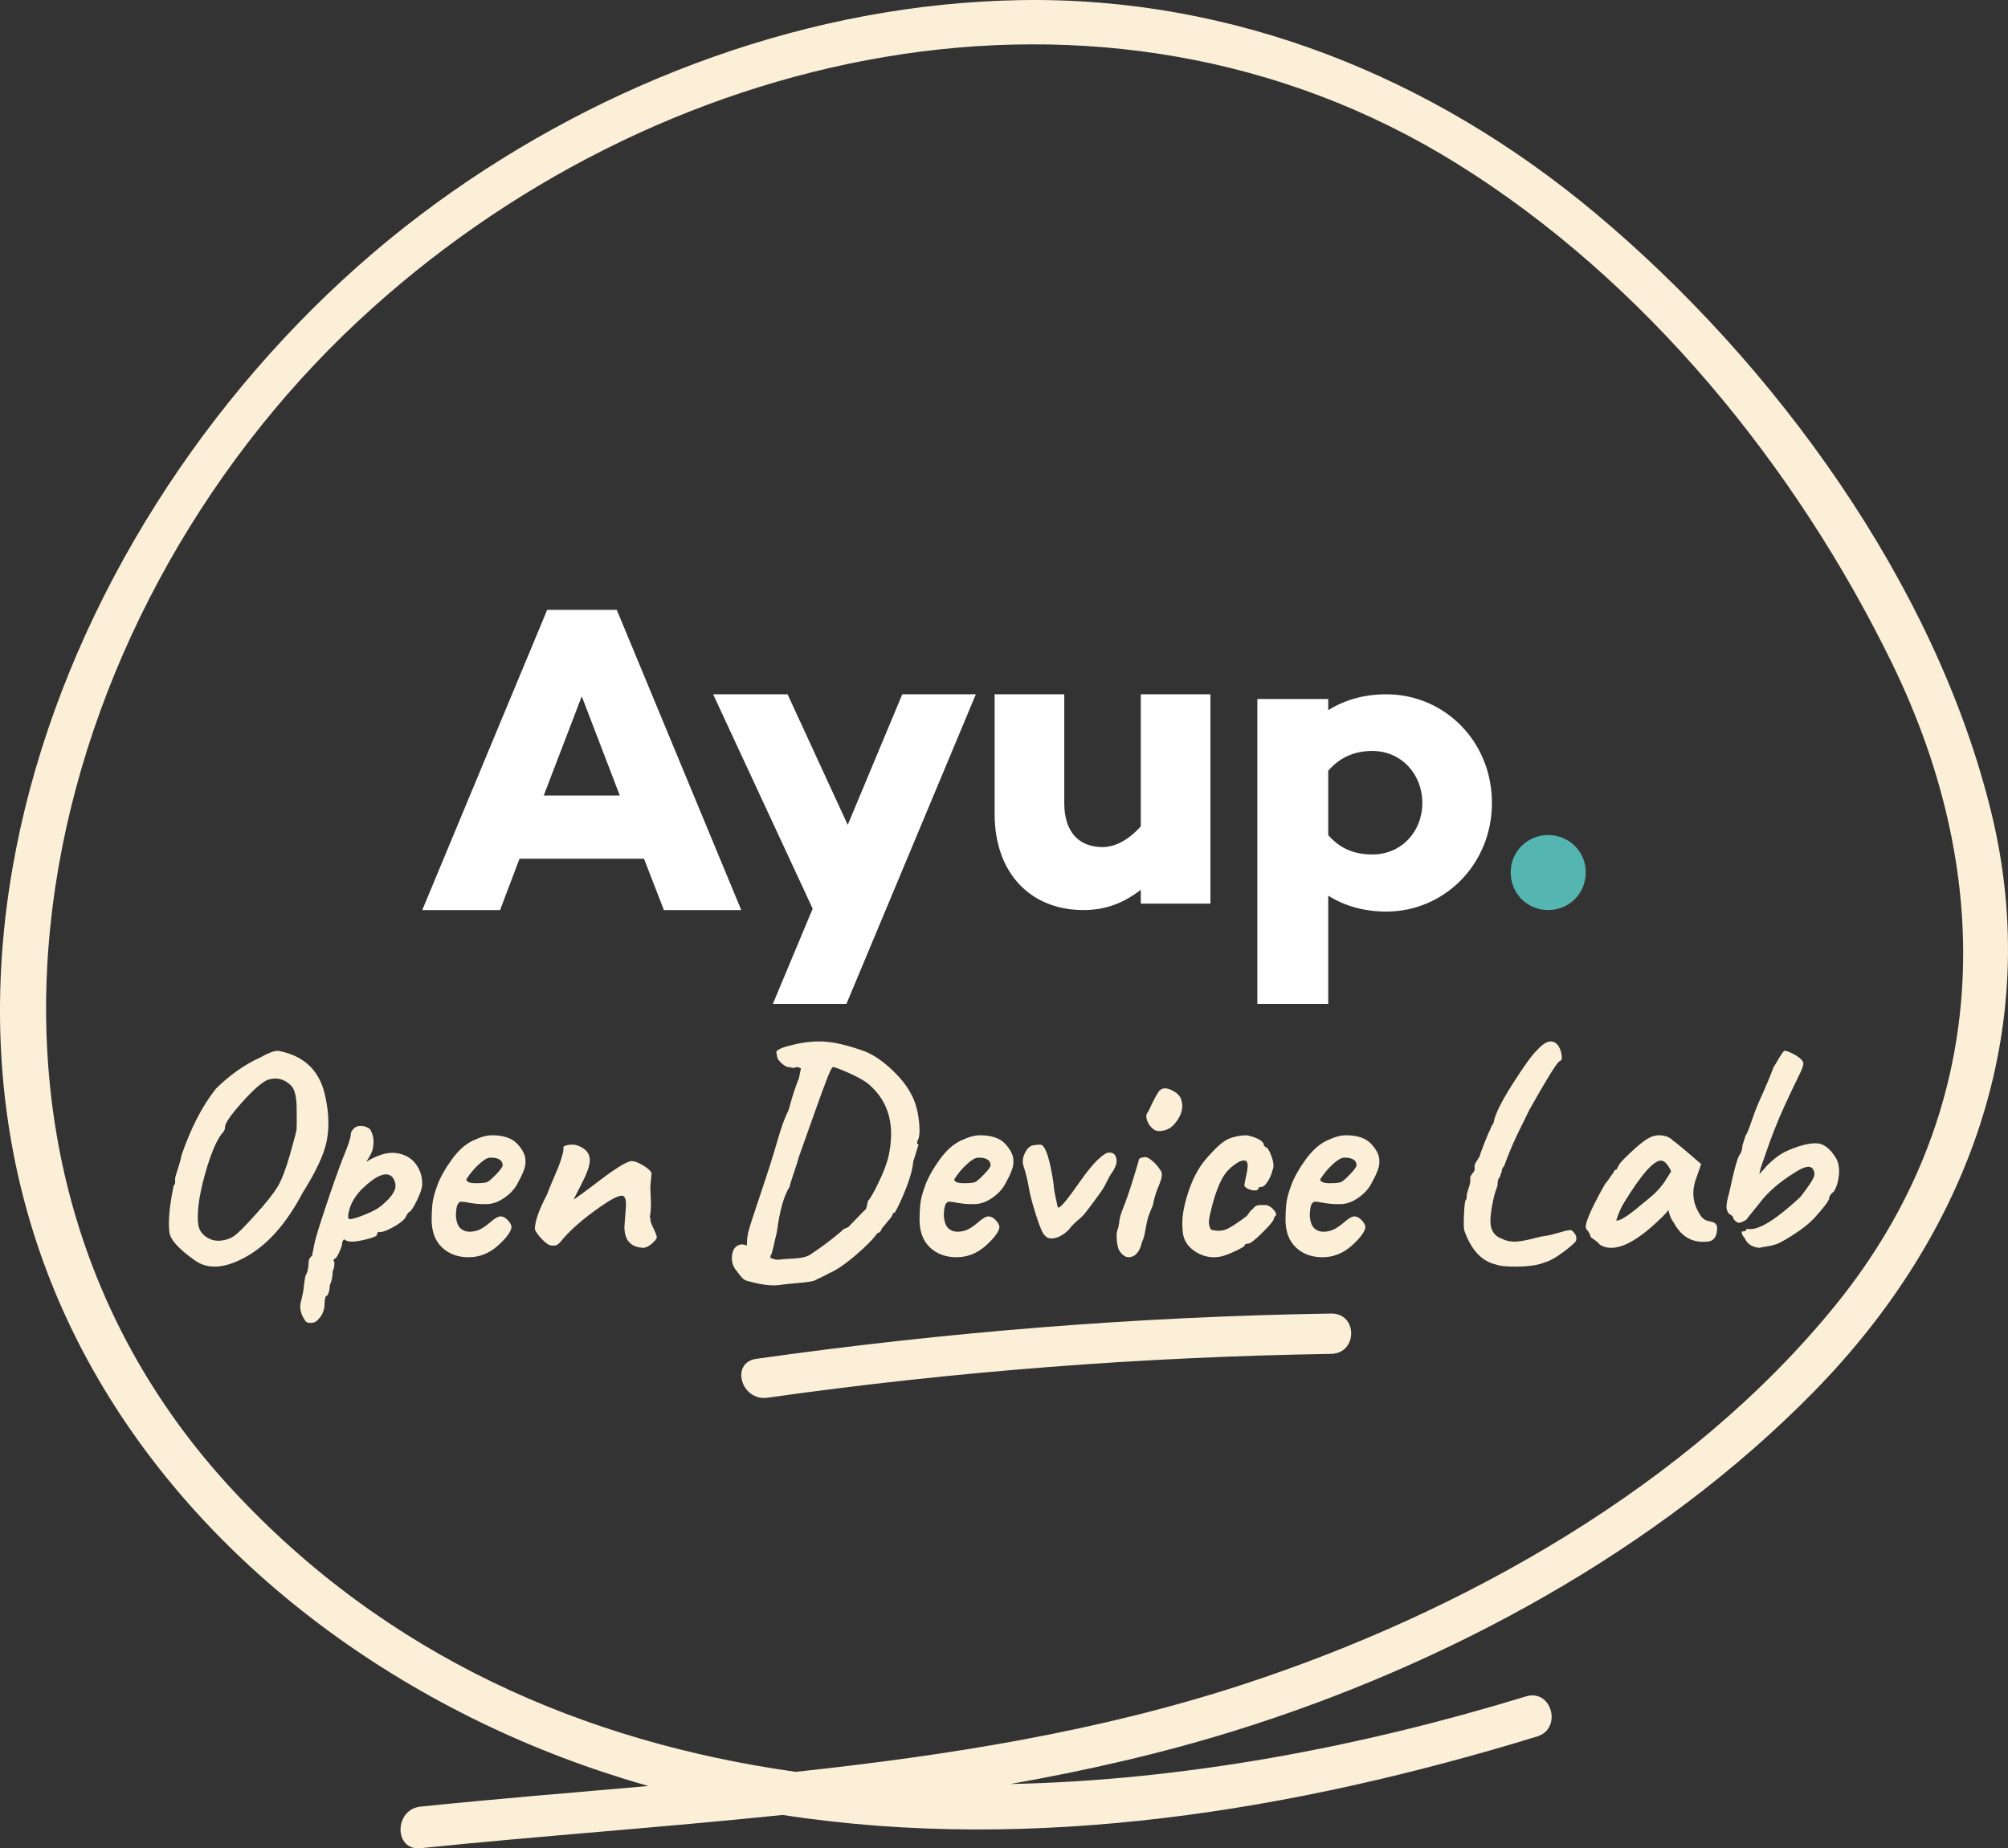 <?xml version="1.0" encoding="UTF-8"?>
<svg width="214px" height="197px" viewBox="0 0 214 197" version="1.1" xmlns="http://www.w3.org/2000/svg" xmlns:xlink="http://www.w3.org/1999/xlink">
    <rect x="0" y="0" width="214" height="197" fill="#333333" stroke="none"/>
    <!-- Generator: Sketch 48.1 (47250) - http://www.bohemiancoding.com/sketch -->
    <title>Page 1</title>
    <desc>Created with Sketch.</desc>
    <defs></defs>
    <g id="7.0-Logos" stroke="none" stroke-width="1" fill="none" fill-rule="evenodd" transform="translate(-349, -655)">
        <g id="Page-1" transform="translate(349, 655)">
            <path d="M22.272,132.008 C22.686,132.218 23.151,132.287 23.664,132.213 C24.178,132.139 24.62,131.971 24.992,131.708 C25.363,131.444 26.111,130.693 27.235,129.449 C28.361,128.207 29.141,127.223 29.578,126.494 C30.015,125.769 30.457,124.62 30.906,123.052 C31.352,121.485 31.588,120.584 31.61,120.351 C31.631,120.12 31.631,119.268 31.61,117.793 C31.567,116.781 31.381,116.098 31.053,115.74 C30.332,115.003 29.502,114.783 28.563,115.077 C27.93,115.329 27.001,116.14 25.778,117.509 C24.555,118.878 23.954,119.762 23.976,120.163 C23.976,120.331 23.922,120.487 23.812,120.635 C23.244,121.225 22.666,122.468 22.076,124.363 C21.333,126.806 21.005,128.743 21.093,130.176 C21.114,131.018 21.507,131.627 22.272,132.008 M27.744,112.707 C28.77,112.118 29.48,111.897 29.874,112.044 C32.559,112.612 34.166,114.256 34.69,116.973 C35.061,118.7 35.099,120.268 34.805,121.679 C34.509,123.09 33.663,124.9 32.265,127.112 C30.561,130.356 28.568,132.623 26.285,133.918 C24.003,135.215 22.151,135.345 20.732,134.314 C19.006,133.092 18.112,132.082 18.045,131.281 C17.914,130.122 18.068,128.491 18.505,126.385 C18.635,126.259 18.689,126.095 18.667,125.894 C18.646,125.696 18.667,125.491 18.734,125.28 C18.799,125.069 18.898,124.758 19.029,124.349 C19.159,123.937 19.268,123.52 19.357,123.099 C20.339,120.235 21.551,117.886 22.993,116.056 C24.477,114.581 26.061,113.465 27.744,112.707" id="Fill-1" fill="#FBEFD8"></path>
            <path d="M37.268,129.939 C37.56,129.939 38.108,129.774 38.911,129.448 C39.715,129.124 40.289,128.813 40.633,128.518 C40.978,128.222 41.244,127.975 41.432,127.776 C41.619,127.575 41.787,127.351 41.932,127.095 C42.245,126.614 42.224,126.087 41.87,125.519 C41.265,124.782 40.148,125.203 38.521,126.779 C37.854,127.498 37.425,128.202 37.239,128.895 C37.05,129.591 37.06,129.939 37.268,129.939 M33.262,133.823 L33.482,132.684 C33.586,132.116 33.993,130.771 34.704,128.643 C35.412,126.517 36.017,124.801 36.518,123.496 C37.102,122.129 37.395,121.224 37.395,120.78 C37.395,120.675 37.508,120.497 37.738,120.245 C37.967,120.056 38.244,119.975 38.568,120.007 C38.891,120.039 39.178,120.148 39.428,120.34 C39.762,120.885 39.878,121.476 39.774,122.108 C39.774,122.529 39.542,123.074 39.084,123.749 C39.043,123.812 39.032,123.834 39.054,123.812 C40.284,123.074 41.342,122.771 42.229,122.896 C43.116,123.023 43.8,123.398 44.281,124.017 C44.759,124.639 45,125.371 45,126.211 C45,126.571 44.832,127.103 44.498,127.808 C44.165,128.513 43.893,128.959 43.685,129.15 C43.559,129.15 43.393,129.371 43.185,129.811 C42.935,130.149 42.459,130.501 41.759,130.869 C41.061,131.239 40.586,131.379 40.336,131.295 C40.232,131.359 40.18,131.453 40.18,131.581 C40.18,131.728 39.831,131.891 39.131,132.069 C38.433,132.249 37.895,132.338 37.519,132.338 C37.143,132.338 36.862,132.254 36.673,132.085 C36.528,132.233 36.456,132.391 36.456,132.559 C36.456,132.728 36.351,133.038 36.143,133.49 C35.934,133.942 35.767,134.169 35.641,134.169 C35.516,134.274 35.516,134.39 35.641,134.516 C35.641,134.958 35.58,135.286 35.454,135.496 C35.454,136.043 35.349,136.547 35.141,137.012 C35.141,137.264 35.104,137.511 35.03,137.753 C34.958,137.995 34.879,138.115 34.797,138.115 C34.671,138.159 34.603,138.448 34.593,138.985 C34.582,139.522 34.426,139.99 34.123,140.39 C33.821,140.789 33.533,140.989 33.262,140.989 C32.866,141.033 32.616,140.947 32.512,140.737 C32.073,140.105 31.916,139.473 32.042,138.842 C32.272,137.957 32.386,137.347 32.386,137.012 L32.543,136 C32.773,135.622 32.888,135.128 32.888,134.516 C32.888,134.264 33.012,134.032 33.262,133.823" id="Fill-3" fill="#FBEFD8"></path>
            <path d="M52.215,123.392 C51.941,123.392 51.547,123.626 51.033,124.096 C50.517,124.565 50.069,125.106 49.69,125.716 C49.734,125.977 50.079,126.11 50.732,126.11 C51.383,126.11 51.799,126.061 51.978,125.963 C52.156,125.862 52.462,125.591 52.893,125.145 C53.323,124.695 53.549,124.386 53.571,124.21 C53.571,123.73 53.233,123.456 52.561,123.392 L52.215,123.392 Z M52.435,121 C53.677,121 54.581,121.312 55.148,121.935 C55.716,122.556 56,123.141 56,123.687 L56,123.949 C56,124.405 55.706,125.159 55.116,126.208 C54.821,126.754 54.37,127.239 53.759,127.663 C53.151,128.09 52.541,128.313 51.931,128.337 C51.321,128.359 50.737,128.318 50.18,128.222 C49.622,128.123 49.28,128.075 49.155,128.075 C49.029,128.075 48.912,128.151 48.807,128.303 C48.66,128.545 48.588,128.992 48.588,129.647 C48.649,130.256 48.812,130.682 49.076,130.924 C49.338,131.163 49.66,131.281 50.038,131.281 C50.416,131.281 50.775,131.206 51.11,131.054 C51.447,130.9 51.84,130.629 52.293,130.236 C52.746,129.842 53.098,129.647 53.35,129.647 C53.603,129.647 53.856,129.776 54.107,130.037 C54.359,130.301 54.496,130.553 54.517,130.791 C54.454,131.294 53.965,131.954 53.05,132.773 C52.136,133.592 51.099,134 49.944,134 C48.787,134 47.84,133.652 47.105,132.953 C46.368,132.254 46,131.262 46,129.973 C46,129.472 46.026,128.936 46.079,128.369 C46.132,127.801 46.316,127.103 46.631,126.272 C46.947,125.444 47.45,124.548 48.146,123.587 C48.839,122.628 49.585,121.956 50.385,121.575 C51.184,121.194 51.868,121 52.435,121 Z" id="Fill-5" fill="#FBEFD8"></path>
            <path d="M66.544,130.744 L66.709,128.582 L66.709,128.072 C66.642,127.651 66.5,127.439 66.28,127.439 C65.886,127.439 65.151,127.809 64.075,128.551 C62.145,129.886 60.696,131.156 59.732,132.364 C59.535,132.576 59.375,132.698 59.255,132.73 C59.134,132.763 58.958,132.768 58.729,132.746 C58.499,132.725 58.186,132.513 57.79,132.11 C57.396,131.708 57.133,131.349 57,131.031 C57,130.183 57.439,128.932 58.317,127.278 C58.427,126.94 58.729,126.203 59.222,125.07 C59.715,123.935 59.995,123.06 60.061,122.447 L60.029,122.414 C60.029,122.202 60.138,122.096 60.358,122.096 C60.401,122.033 60.62,122 61.016,122 C61.41,122 61.816,122.15 62.233,122.447 C62.651,122.742 62.858,123.156 62.858,123.686 C62.858,124.216 62.572,125.033 62.003,126.135 C61.432,127.237 61.147,127.809 61.147,127.85 C61.498,127.618 62.167,127.131 63.154,126.389 C65.414,124.63 66.807,123.751 67.333,123.751 C67.618,123.751 68.019,123.903 68.534,124.211 C69.05,124.517 69.351,124.798 69.439,125.052 L69.308,126.516 L69.374,128.264 C69.374,128.942 69.33,129.42 69.242,129.694 L69.342,129.886 C69.253,129.971 69.342,130.289 69.604,130.838 C69.868,131.391 70,131.734 70,131.872 C70,132.009 69.839,132.221 69.522,132.506 C69.203,132.793 68.903,132.958 68.618,133 C67.234,132.958 66.544,132.205 66.544,130.744" id="Fill-7" fill="#FBEFD8"></path>
            <path d="M82.131,133.778 C82.109,133.861 82.099,133.958 82.099,134.064 C82.479,134.232 82.806,134.296 83.081,134.254 C83.355,134.212 83.735,134.179 84.22,134.159 C85.339,134.117 86.069,133.958 86.406,133.682 C87.566,132.92 88.675,132.084 89.731,131.177 C89.773,131.071 89.995,130.942 90.396,130.795 C90.501,130.689 90.824,130.356 91.362,129.796 C91.901,129.235 92.212,128.921 92.296,128.858 C92.318,128.752 92.354,128.608 92.407,128.429 C92.46,128.249 92.486,128.119 92.486,128.032 C92.74,127.758 93.12,127.097 93.626,126.049 C94.133,125.003 94.481,124.096 94.671,123.336 C95.431,120.013 94.744,117.431 92.613,115.589 C92.169,115.209 91.446,114.797 90.443,114.352 C89.44,113.908 88.881,113.701 88.764,113.734 C88.65,113.766 88.411,114.251 88.053,115.194 C87.693,116.134 87.186,117.532 86.533,119.383 C85.878,121.234 85.404,122.573 85.107,123.398 C85.024,123.737 84.896,124.151 84.727,124.636 C84.347,125.759 84.158,126.371 84.158,126.477 C83.545,127.43 83.091,129.037 82.796,131.302 C82.753,131.493 82.705,131.694 82.654,131.905 C82.601,132.117 82.558,132.296 82.527,132.445 C82.495,132.593 82.464,132.742 82.431,132.89 C82.4,133.037 82.368,133.164 82.337,133.27 C82.306,133.376 82.278,133.472 82.258,133.555 C82.215,133.702 82.172,133.778 82.131,133.778 M84.649,111.322 C85.883,111.036 87.033,110.94 88.101,111.036 C89.167,111.129 90.501,111.464 92.106,112.035 C93.204,112.459 94.333,113.262 95.495,114.448 C96.655,115.632 97.395,116.882 97.711,118.192 C97.837,118.66 97.926,119.251 97.979,119.971 C98.032,120.69 97.984,121.193 97.837,121.478 C97.69,121.764 97.711,121.938 97.901,122.002 C97.858,122.086 97.769,122.361 97.632,122.827 C97.495,123.292 97.395,123.61 97.332,123.779 C97.268,124.543 97.02,125.478 96.587,126.588 C96.154,127.701 95.747,128.584 95.368,129.238 C95.242,129.261 95.167,129.303 95.146,129.367 C95.146,129.473 95.03,129.672 94.797,129.971 C94.734,130.012 94.602,130.165 94.402,130.431 C94.201,130.694 94.058,130.859 93.975,130.922 C93.953,131.071 93.89,131.191 93.785,131.285 C93.679,131.382 93.584,131.429 93.499,131.429 C93.499,131.493 93.468,131.535 93.405,131.555 C93.024,132.107 92.268,132.862 91.141,133.825 C90.012,134.789 89.055,135.429 88.275,135.747 C88.168,135.83 87.725,136.053 86.944,136.412 C86.818,136.539 86.199,136.65 85.092,136.745 C83.984,136.842 83.323,136.909 83.113,136.953 C82.311,137.079 81.213,136.953 79.819,136.571 C79.502,136.508 79.27,136.391 79.122,136.222 C78.975,136.053 78.886,135.952 78.854,135.921 C78.822,135.889 78.757,135.803 78.663,135.666 C78.569,135.529 78.49,135.429 78.427,135.365 C78.067,134.9 77.935,134.349 78.029,133.714 C78.125,133.079 78.447,132.719 78.996,132.635 C79.143,132.614 79.345,132.656 79.597,132.761 C79.597,132.17 79.66,131.636 79.788,131.159 C79.914,130.684 80.347,129.349 81.086,127.159 C81.825,124.971 82.411,123.125 82.842,121.621 C83.276,120.119 83.662,119.05 83.999,118.416 C84.042,118.31 84.115,118.066 84.22,117.684 C84.474,116.754 84.78,115.834 85.14,114.923 L85.361,113.877 L85.013,113.717 C84.633,113.845 84.347,113.845 84.158,113.717 C83.968,113.781 83.709,113.675 83.382,113.399 C83.054,113.126 82.87,112.882 82.829,112.671 L82.733,112.129 C82.775,111.875 83.415,111.607 84.649,111.322" id="Fill-9" fill="#FBEFD8"></path>
            <path d="M104.215,123.392 C103.941,123.392 103.547,123.626 103.033,124.096 C102.515,124.565 102.069,125.106 101.69,125.716 C101.732,125.977 102.078,126.11 102.732,126.11 C103.383,126.11 103.799,126.061 103.978,125.963 C104.156,125.862 104.462,125.591 104.893,125.145 C105.323,124.695 105.549,124.386 105.571,124.21 C105.571,123.73 105.233,123.456 104.561,123.392 L104.215,123.392 Z M104.435,121 C105.677,121 106.581,121.312 107.148,121.935 C107.716,122.556 108,123.141 108,123.687 L108,123.949 C108,124.405 107.706,125.159 107.116,126.208 C106.821,126.754 106.37,127.239 105.759,127.663 C105.151,128.09 104.541,128.313 103.931,128.337 C103.321,128.359 102.737,128.318 102.18,128.222 C101.621,128.123 101.28,128.075 101.154,128.075 C101.029,128.075 100.912,128.151 100.807,128.303 C100.66,128.545 100.586,128.992 100.586,129.647 C100.649,130.256 100.812,130.682 101.076,130.924 C101.338,131.163 101.659,131.281 102.037,131.281 C102.416,131.281 102.773,131.206 103.11,131.054 C103.447,130.9 103.84,130.629 104.293,130.236 C104.746,129.842 105.098,129.647 105.35,129.647 C105.603,129.647 105.856,129.776 106.107,130.037 C106.359,130.301 106.496,130.553 106.517,130.791 C106.454,131.294 105.965,131.954 105.05,132.773 C104.136,133.592 103.099,134 101.943,134 C100.786,134 99.839,133.652 99.103,132.953 C98.368,132.254 98,131.262 98,129.973 C98,129.472 98.025,128.936 98.078,128.369 C98.13,127.801 98.316,127.103 98.631,126.272 C98.946,125.444 99.45,124.548 100.144,123.587 C100.838,122.628 101.585,121.956 102.385,121.575 C103.184,121.194 103.868,121 104.435,121 Z" id="Fill-11" fill="#FBEFD8"></path>
            <path d="M109.824,122.171 C109.907,122.107 110.094,122.061 110.379,122.029 C110.666,121.997 110.861,121.992 110.967,122.012 C111.433,122.181 111.857,123.467 112.24,125.868 C112.281,126.245 112.323,126.605 112.367,126.941 C112.473,127.51 112.535,127.826 112.558,127.89 C112.579,127.952 112.611,128.104 112.652,128.347 C112.694,128.59 112.748,128.71 112.811,128.71 C113.045,128.71 113.807,127.784 115.101,125.929 C115.843,124.878 116.456,124.119 116.945,123.656 C117.43,123.192 117.79,122.929 118.025,122.867 C118.532,122.781 118.845,122.965 118.963,123.418 C119.079,123.871 118.925,124.393 118.502,124.983 C118.374,125.15 118.242,125.378 118.104,125.662 C117.966,125.947 117.829,126.214 117.69,126.469 C117.553,126.721 117.172,127.266 116.547,128.109 C115.921,128.952 115.55,129.432 115.434,129.548 C115.318,129.663 115.174,129.795 115.005,129.942 C114.476,130.386 114.115,130.753 113.924,131.047 C113.436,131.532 112.95,131.832 112.462,131.949 C111.974,132.064 111.615,131.985 111.381,131.71 C111.148,131.544 110.83,130.826 110.428,129.563 C110.025,128.301 109.76,127.284 109.633,126.515 C109.506,125.746 109.315,124.983 109.062,124.225 C108.956,123.867 108.986,123.477 109.156,123.055 C109.325,122.634 109.548,122.341 109.824,122.171" id="Fill-13" fill="#FBEFD8"></path>
            <path d="M122.371,119.691 C122.233,119.418 122.165,119.194 122.165,119.018 C122.165,118.843 122.212,118.689 122.308,118.557 C122.403,118.426 122.568,118.097 122.802,117.57 C123.269,116.629 123.578,116.147 123.727,116.125 C123.983,115.948 124.339,115.959 124.796,116.157 C125.253,116.353 125.589,116.629 125.802,116.978 C126.184,117.856 126.013,118.742 125.291,119.643 C124.972,120.081 124.567,120.36 124.079,120.481 C123.589,120.601 123.217,120.568 122.962,120.382 C122.707,120.196 122.509,119.967 122.371,119.691 M119.165,130.921 L119.292,130.229 C119.272,130.097 119.356,129.737 119.548,129.143 C120.016,128.049 120.611,126.261 121.335,123.784 C121.335,123.521 121.505,123.38 121.846,123.358 C122.08,123.271 122.376,123.372 122.739,123.669 C123.1,123.964 123.399,124.301 123.632,124.673 C123.908,124.956 123.881,125.479 123.553,126.234 C123.223,126.991 122.993,127.73 122.867,128.455 C122.611,129.046 122.441,129.479 122.355,129.752 C122.271,130.028 122.175,130.477 122.069,131.101 C121.962,131.725 121.846,132.135 121.718,132.333 C121.526,133.188 121.191,133.713 120.712,133.911 C120.234,134.108 119.814,133.977 119.451,133.517 C119.218,133.276 119.074,132.842 119.021,132.218 C118.968,131.593 119.017,131.159 119.165,130.921" id="Fill-15" fill="#FBEFD8"></path>
            <path d="M135.104,125.926 C134.855,126.313 134.627,126.505 134.421,126.505 C134.214,126.505 134.111,126.565 134.111,126.682 C134.111,126.803 133.997,126.866 133.769,126.877 C133.54,126.887 133.301,126.84 133.052,126.732 C132.803,126.625 132.654,126.495 132.612,126.345 C132.612,126.238 132.688,125.847 132.841,125.169 C132.992,124.496 133.009,124.053 132.889,123.851 C132.77,123.647 132.503,123.632 132.092,123.802 C131.287,124.253 130.685,124.837 130.282,125.556 C129.881,126.275 129.533,127.189 129.241,128.293 C128.947,129.398 128.812,130.08 128.834,130.337 C128.878,130.744 128.975,130.991 129.127,131.078 C129.778,131.25 130.353,131.206 130.854,130.949 C131.353,130.692 132.014,130.252 132.841,129.627 C132.883,129.608 132.975,129.49 133.118,129.273 C133.259,129.061 133.394,128.922 133.524,128.856 C133.698,128.577 133.958,128.437 134.306,128.437 L134.99,128.437 C135.381,128.566 135.697,128.825 135.936,129.211 C136.021,129.403 136.021,129.533 135.936,129.595 L135.773,129.758 C135.858,129.93 135.479,130.439 134.632,131.285 C133.785,132.134 133.243,132.557 133.004,132.557 C132.763,132.557 132.645,132.622 132.645,132.751 C132.645,132.836 132.314,133.035 131.651,133.346 C130.989,133.657 130.45,133.855 130.039,133.941 C129.041,134.113 128.122,133.909 127.285,133.33 C126.45,132.751 126.031,131.967 126.031,130.981 C125.922,129.995 126.102,128.759 126.569,127.279 C127.037,125.798 127.64,124.608 128.377,123.707 C129.484,122.396 130.342,121.62 130.951,121.372 C131.559,121.125 132.211,121 132.905,121 C134.101,121.28 134.698,121.644 134.698,122.097 L134.861,122.256 C135.056,122.256 135.272,122.591 135.512,123.255 C135.751,123.922 135.782,124.413 135.61,124.735 C135.522,125.145 135.354,125.541 135.104,125.926" id="Fill-17" fill="#FBEFD8"></path>
            <path d="M143.215,123.392 C142.941,123.392 142.547,123.626 142.033,124.096 C141.517,124.565 141.069,125.106 140.69,125.716 C140.734,125.977 141.079,126.11 141.732,126.11 C142.383,126.11 142.799,126.061 142.978,125.963 C143.156,125.862 143.462,125.591 143.893,125.145 C144.323,124.695 144.549,124.386 144.571,124.21 C144.571,123.73 144.233,123.456 143.561,123.392 L143.215,123.392 Z M143.435,121 C144.677,121 145.581,121.312 146.148,121.935 C146.716,122.556 147,123.141 147,123.687 L147,123.949 C147,124.405 146.706,125.159 146.116,126.208 C145.821,126.754 145.37,127.239 144.759,127.663 C144.151,128.09 143.541,128.313 142.931,128.337 C142.321,128.359 141.737,128.318 141.18,128.222 C140.622,128.123 140.28,128.075 140.155,128.075 C140.029,128.075 139.912,128.151 139.807,128.303 C139.66,128.545 139.588,128.992 139.588,129.647 C139.649,130.256 139.812,130.682 140.076,130.924 C140.338,131.163 140.66,131.281 141.038,131.281 C141.416,131.281 141.775,131.206 142.11,131.054 C142.447,130.9 142.84,130.629 143.293,130.236 C143.746,129.842 144.098,129.647 144.35,129.647 C144.603,129.647 144.856,129.776 145.107,130.037 C145.359,130.301 145.496,130.553 145.517,130.791 C145.454,131.294 144.965,131.954 144.05,132.773 C143.136,133.592 142.099,134 140.944,134 C139.787,134 138.84,133.652 138.105,132.953 C137.368,132.254 137,131.262 137,129.973 C137,129.472 137.026,128.936 137.079,128.369 C137.132,127.801 137.316,127.103 137.631,126.272 C137.947,125.444 138.45,124.548 139.146,123.587 C139.839,122.628 140.585,121.956 141.385,121.575 C142.184,121.194 142.868,121 143.435,121 Z" id="Fill-19" fill="#FBEFD8"></path>
            <path d="M160.039,124.862 L160.039,124.956 C159.995,124.956 159.96,125.03 159.927,125.176 C159.895,125.324 159.857,125.427 159.813,125.49 C159.664,125.616 159.589,125.922 159.589,126.401 C159.355,126.966 159.163,127.681 159.013,128.538 C158.863,129.398 158.809,130.036 158.853,130.455 C158.938,131.167 159.253,131.652 159.799,131.914 C160.343,132.176 160.744,132.308 161.001,132.308 C161.492,132.413 162.474,132.266 163.949,131.867 C164.184,131.804 164.462,131.752 164.783,131.711 C165.102,131.668 165.61,131.542 166.305,131.333 C167,131.124 167.399,131.062 167.506,131.144 C167.934,131.501 168.084,131.867 167.956,132.245 C167.869,132.433 167.432,132.826 166.641,133.422 C165.851,134.02 165.188,134.391 164.654,134.538 C164.035,134.81 163.116,134.963 161.898,134.994 C160.68,135.024 159.835,134.946 159.365,134.758 C157.87,134.401 156.758,133.176 156.032,131.082 C155.989,130.684 155.989,130.073 156.032,129.245 C156.074,128.419 156.134,127.972 156.208,127.909 C156.283,127.846 156.315,127.732 156.304,127.563 C156.295,127.397 156.368,127.076 156.529,126.605 C156.689,126.135 156.737,125.763 156.673,125.49 C156.779,125.261 156.886,125.094 156.993,124.989 C157.143,124.82 157.197,124.637 157.154,124.438 C157.11,124.24 157.197,123.995 157.411,123.699 L157.698,123.229 C157.72,123.083 157.887,122.615 158.196,121.831 C158.505,121.046 158.714,120.57 158.821,120.401 L158.821,120.338 C158.905,120.13 159.023,119.908 159.173,119.68 C159.302,118.842 159.974,117.462 161.192,115.548 C162.411,113.631 163.276,112.432 163.789,111.949 C164.665,110.965 165.38,110.747 165.937,111.292 C166.171,111.543 166.33,111.898 166.417,112.36 C166.502,112.82 166.428,113.071 166.193,113.112 C165.894,113.301 164.825,115.029 162.987,118.296 L161.738,120.841 C161.225,121.909 160.744,123.062 160.294,124.297 C160.124,124.465 160.039,124.652 160.039,124.862" id="Fill-21" fill="#FBEFD8"></path>
            <path d="M177.015,123.699 C176.226,123.699 174.924,125.177 173.112,128.132 C172.791,128.629 172.503,129.278 172.247,130.085 C172.588,130.127 173.25,129.754 174.232,128.968 C174.423,128.804 174.685,128.586 175.015,128.319 C175.347,128.05 175.586,127.853 175.736,127.73 C175.884,127.605 176.077,127.439 176.311,127.232 C176.716,126.841 177.08,126.418 177.4,125.963 L178.103,124.846 C177.741,124.082 177.378,123.699 177.015,123.699 M169.495,131.789 C169.495,131.604 169.357,131.346 169.078,131.013 C168.758,130.706 169.419,129.093 171.062,126.18 C171.19,126.054 171.355,125.838 171.559,125.528 C171.761,125.218 171.895,125.043 171.959,125.002 C171.959,124.92 171.991,124.841 172.056,124.768 C172.118,124.697 172.193,124.66 172.278,124.66 L172.536,124.165 C172.62,123.978 173.035,123.533 173.784,122.831 C174.53,122.129 175.128,121.643 175.575,121.374 C176.024,121.105 176.481,120.982 176.952,121.002 C177.42,121.023 177.827,121.167 178.168,121.437 C178.21,121.499 178.349,121.613 178.583,121.777 C178.99,122.088 179.897,122.853 181.304,124.072 L180.76,125.621 C180.269,126.985 180.396,128.247 181.144,129.404 C181.357,129.836 181.72,130.095 182.231,130.178 C182.745,130.261 183,130.488 183,130.86 C183,131.708 182.712,132.193 182.136,132.317 C180.473,132.545 179.224,131.882 178.391,130.334 C178.093,129.941 177.901,129.485 177.816,128.968 C177.667,129.175 177.42,129.444 177.08,129.775 C174.178,132.627 171.979,133.587 170.486,132.657 C170.423,132.533 170.241,132.369 169.944,132.162 C169.644,131.955 169.495,131.831 169.495,131.789" id="Fill-23" fill="#FBEFD8"></path>
            <path d="M185.697,122.075 L186.044,120.997 C186.149,120.913 186.344,120.452 186.628,119.615 C186.912,118.778 187.169,118.096 187.4,117.566 C188.178,115.851 188.714,114.581 189.009,113.755 C189.135,113.564 189.281,113.323 189.45,113.024 C189.807,112.411 190.039,112.071 190.145,112.01 C190.292,111.965 190.613,112.071 191.106,112.325 C191.601,112.581 191.921,112.825 192.069,113.057 C192.194,113.184 192.221,113.375 192.147,113.628 C192.074,113.881 191.889,114.305 191.596,114.899 C191.301,115.492 191.122,115.856 191.058,115.995 C190.996,116.132 190.902,116.334 190.775,116.598 C190.649,116.861 190.428,117.339 190.113,118.026 C189.797,118.716 189.467,119.499 189.118,120.375 C188.773,121.256 188.467,122.088 188.204,122.871 C187.941,123.654 187.758,124.183 187.653,124.46 L187.495,125.156 L188.316,124.235 C189.072,123.474 189.797,122.944 190.491,122.646 C191.69,122.119 192.7,121.853 193.519,121.853 C194.339,121.853 195.075,122.416 195.727,123.538 C195.958,124.003 196.043,124.574 195.98,125.253 C195.916,125.93 195.738,126.511 195.443,126.998 C195.127,127.232 194.959,127.476 194.939,127.729 C194.917,127.984 194.382,128.693 193.33,129.858 C192.783,130.429 192.063,130.999 191.17,131.571 C190.276,132.143 189.661,132.488 189.324,132.604 C188.988,132.72 188.714,132.789 188.504,132.811 C187.978,132.894 187.642,132.958 187.495,133 C186.716,132.917 186.202,132.578 185.949,131.984 C185.697,131.71 185.592,131.465 185.633,131.254 C185.886,131.254 186.034,131.212 186.076,131.127 C186.076,130.999 186.192,130.957 186.422,130.999 C187.515,131.085 189.334,129.941 191.88,127.569 C192.658,126.555 193.12,125.878 193.267,125.538 C193.414,125.201 193.403,124.902 193.236,124.649 C192.983,124.161 192.299,124.289 191.186,125.031 C189.587,126.026 188.357,127.104 187.495,128.269 L186.233,129.825 C186.233,129.909 186.112,130.015 185.871,130.143 C185.628,130.269 185.423,130.333 185.255,130.333 C184.919,130.186 184.72,129.951 184.656,129.633 C184.405,129.466 184.262,129.365 184.231,129.333 C184.199,129.3 184.14,129.191 184.056,129 C183.931,128.703 184.014,128.047 184.309,127.031 C184.835,124.553 185.212,123.22 185.445,123.028 C185.613,122.732 185.697,122.416 185.697,122.075" id="Fill-25" fill="#FBEFD8"></path>
            <path d="M62,74.217 L57.947,84.789 L66.055,84.789 L62,74.217 Z M55.366,91.526 L53.292,97 L45,97 L58.314,65 L65.732,65 L79,97 L70.753,97 L68.634,91.526 L55.366,91.526 Z" id="Fill-27" fill="#FEFEFE"></path>
            <polygon id="Fill-29" fill="#FEFEFE" points="90.207 107 82.365 107 86.609 96.852 76 74 83.935 74 90.345 87.916 96.158 74 104 74"></polygon>
            <path d="M129,96.31 L121.578,96.31 L121.578,94.838 C119.79,96.218 117.867,97 115.485,97 C109.85,97 106,93.09 106,86.742 L106,74 L113.423,74 L113.423,85.591 C113.423,88.766 115.071,90.284 117.501,90.284 C118.874,90.284 120.294,89.502 121.578,88.076 L121.578,74 L129,74 L129,96.31 Z" id="Fill-31" fill="#FEFEFE"></path>
            <path d="M151.583,85.58 C151.583,82.513 149.344,80.041 146.267,80.041 C144.588,80.041 142.955,80.545 141.556,82.148 L141.556,89.012 C142.955,90.614 144.588,91.072 146.267,91.072 C149.344,91.072 151.583,88.647 151.583,85.58 M159,85.58 C159,92.17 153.869,97.159 147.759,97.159 C145.287,97.159 143.235,96.518 141.556,95.465 L141.556,107 L134,107 L134,74.503 L141.556,74.503 L141.556,75.694 C143.235,74.641 145.287,74 147.759,74 C153.869,74 159,78.943 159,85.58" id="Fill-33" fill="#FEFEFE"></path>
            <path d="M161,92.977 C161,90.737 162.801,89 164.999,89 C167.197,89 169,90.737 169,92.977 C169,95.263 167.197,97 164.999,97 C162.801,97 161,95.263 161,92.977" id="Fill-35" fill="#54B5B1"></path>
            <path d="M81.787,148.974 C101.698,146.159 121.74,144.621 141.857,144.3 C144.71,144.255 144.718,139.955 141.857,140 C121.338,140.327 100.914,141.957 80.608,144.827 C77.791,145.224 78.988,149.368 81.787,148.974" id="Fill-37" fill="#FBEFD8"></path>
            <path d="M24.629,158.635 C-9.324,121.84 4.095,66.002 38.199,34.195 C69.494,5.008 117.528,-6.049 155.299,17.458 C175.303,29.908 191.365,49.658 201.619,70.651 C212.934,93.823 212.16,118.685 195.641,139.073 C180.023,158.346 155.878,171.878 132.519,179.519 C117.02,184.591 100.976,187.108 84.806,188.849 C62.294,185.68 41.183,176.574 24.629,158.635 M193.319,148.32 C209.652,131.651 217.85,109.772 212.24,86.677 C206.314,62.281 189.144,38.717 170.015,22.714 C152.707,8.237 131.539,-0.363 108.778,0.012 C86.469,0.38 64.531,8.564 46.588,21.58 C9.207,48.697 -14.358,102.758 9.834,145.869 C22.194,167.895 44.695,183.413 68.796,190.267 C68.903,190.298 69.011,190.324 69.118,190.355 C60.998,191.066 52.879,191.727 44.816,192.554 C41.992,192.844 41.963,197.28 44.816,196.986 C57.612,195.673 70.542,194.779 83.406,193.442 C110.242,197.574 138.023,192.981 163.811,185.082 C166.541,184.246 165.376,179.966 162.626,180.808 C145.181,186.151 126.305,189.768 107.659,190.146 C115.709,188.725 123.684,186.922 131.526,184.486 C154.099,177.476 176.709,165.272 193.319,148.32" id="Fill-39" fill="#FBEFD8"></path>
        </g>
    </g>
</svg>